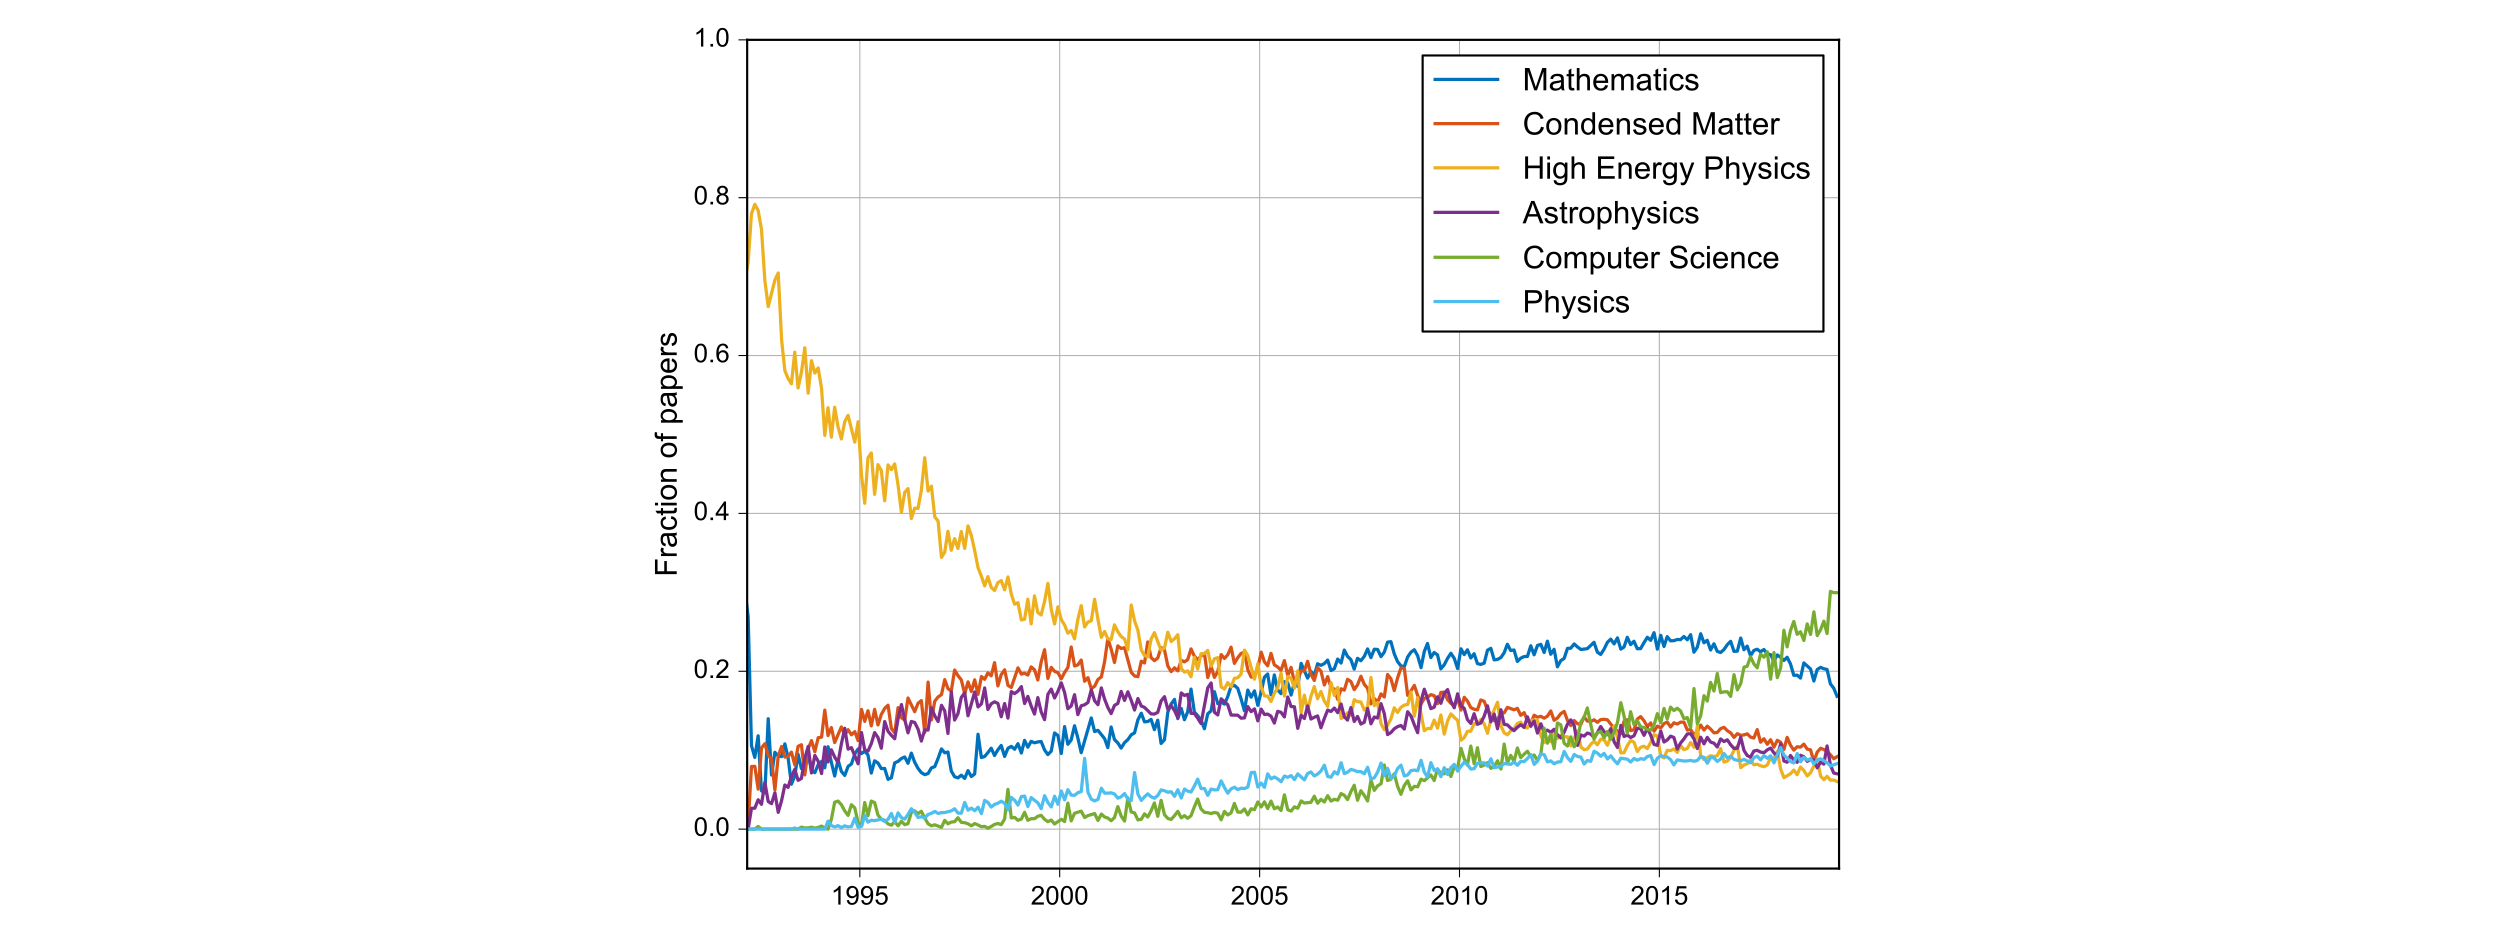 <svg xmlns="http://www.w3.org/2000/svg" xmlns:xlink="http://www.w3.org/1999/xlink" height="576" viewBox="0 0 1152 432" width="1536" stroke-linecap="butt" stroke-linejoin="round" xmlns:v="https://vecta.io/nano"><style><![CDATA[.B{stroke-linecap:butt}.C{stroke-linejoin:round}.D{stroke-linecap:square}.E{fill:none}.F{clip-path:url(#k)}.G{stroke-width:.5}.H{stroke:#000}.I{stroke:#b2b2b2}.J{stroke-width:1.5}.K{stroke-linejoin:miter}]]></style><g transform="translate(288)"><g fill="#fff"><path d="M0 432h576V0H0z"/><path d="M56.293 400.24H559.44V18.36H56.293z"/></g><path d="M108.209 400.24V18.36" class="D E F G I"/><defs><path d="M0 0v4" id="A" class="B C G H"/></defs><use x="108.209" xlink:href="#A" y="400.24" class="G H"/><defs><path d="M37.25 0h-8.781v56q-3.172-3.016-8.328-6.047-5.156-3.031-9.25-4.547v8.5q7.375 3.469 12.891 8.391 5.516 4.938 7.813 9.578h5.656z" id="B" class="B C"/><path d="M5.469 16.547l8.453.781q1.063-5.953 4.094-8.641Q21.047 6 25.781 6q4.047 0 7.094 1.859 3.063 1.859 5.016 4.953 1.953 3.109 3.266 8.375 1.328 5.281 1.328 10.75 0 .578-.047 1.75-2.641-4.187-7.203-6.812-4.562-2.609-9.891-2.609-8.891 0-15.047 6.438-6.141 6.453-6.141 17 0 10.891 6.422 17.531Q17 71.875 26.656 71.875q6.984 0 12.766-3.766 5.797-3.75 8.797-10.719 3-6.953 3-20.141 0-13.719-2.984-21.844-2.969-8.125-8.859-12.375-5.875-4.25-13.781-4.25-8.406 0-13.734 4.656-5.312 4.672-6.391 13.109zm35.984 31.594q0 7.578-4.031 12.016-4.016 4.438-9.687 4.438-5.859 0-10.203-4.781-4.344-4.781-4.344-12.406 0-6.828 4.125-11.109 4.125-4.266 10.172-4.266 6.109 0 10.031 4.266 3.938 4.281 3.938 11.844z" id="C" class="B C"/><path d="M4.156 18.75l9.219.781q1.031-6.734 4.766-10.141Q21.875 6 27.156 6q6.344 0 10.734 4.781 4.391 4.797 4.391 12.703 0 7.516-4.219 11.859Q33.844 39.703 27 39.703q-4.25 0-7.672-1.937-3.406-1.922-5.359-5l-8.25 1.078 6.922 36.766H48.25v-8.406H19.672l-3.844-19.234q6.438 4.5 13.516 4.5 9.375 0 15.813-6.5 6.453-6.5 6.453-16.703 0-9.719-5.656-16.797-6.891-8.687-18.797-8.687-9.766 0-15.953 5.469-6.172 5.469-7.047 14.5z" id="D" class="B C"/></defs><g transform="matrix(.12 0 0 -.12 94.863 416.829)"><use xlink:href="#B"/><use x="55.615" xlink:href="#C"/><use x="111.23" xlink:href="#C"/><use x="166.846" xlink:href="#D"/></g><g class="G"><path d="M200.302 400.24V18.36" class="D E F I"/><use x="200.302" xlink:href="#A" y="400.24" class="H"/></g><defs><path d="M50.344 8.453V0H3.031q-.094 3.172 1.016 6.109 1.813 4.828 5.781 9.516 3.984 4.688 11.516 10.844 11.672 9.563 15.766 15.156 4.109 5.594 4.109 10.578 0 5.219-3.75 8.797-3.734 3.594-9.734 3.594-6.344 0-10.156-3.812-3.812-3.797-3.859-10.531l-9.031.922q.922 10.109 6.969 15.406 6.063 5.297 16.281 5.297 10.297 0 16.297-5.719Q50.25 60.453 50.25 52q0-4.297-1.766-8.453-1.75-4.141-5.828-8.734-4.078-4.594-13.547-12.594-7.922-6.641-10.172-9.016-2.234-2.359-3.703-4.75z" id="E" class="B C"/><path d="M4.156 35.297q0 12.703 2.609 20.438 2.609 7.75 7.75 11.938 5.156 4.203 12.969 4.203 5.766 0 10.109-2.328 4.344-2.312 7.172-6.687 2.844-4.359 4.453-10.641 1.609-6.266 1.609-16.922 0-12.594-2.594-20.328Q45.656 7.234 40.5 3q-5.141-4.219-13.016-4.219-10.344 0-16.25 7.422-7.078 8.938-7.078 29.094zm9.031 0q0-17.625 4.125-23.469Q21.438 6 27.484 6q6.063 0 10.188 5.859 4.125 5.859 4.125 23.438 0 17.688-4.125 23.484-4.125 5.813-10.281 5.813-6.047 0-9.672-5.125-4.531-6.531-4.531-24.172z" id="F" class="B C"/></defs><g transform="matrix(.12 0 0 -.12 186.956 416.829)"><use xlink:href="#E"/><use x="55.615" xlink:href="#F"/><use x="111.23" xlink:href="#F"/><use x="166.846" xlink:href="#F"/></g><g class="G"><path d="M292.445 400.24V18.36" class="D E F I"/><use x="292.445" xlink:href="#A" y="400.24" class="H"/></g><g transform="matrix(.12 0 0 -.12 279.098 416.829)"><use xlink:href="#E"/><use x="55.615" xlink:href="#F"/><use x="111.23" xlink:href="#F"/><use x="166.846" xlink:href="#D"/></g><g class="G"><path d="M384.537 400.24V18.36" class="D E F I"/><use x="384.537" xlink:href="#A" y="400.24" class="H"/></g><g transform="matrix(.12 0 0 -.12 371.191 416.829)"><use xlink:href="#E"/><use x="55.615" xlink:href="#F"/><use x="111.23" xlink:href="#B"/><use x="166.846" xlink:href="#F"/></g><g class="G"><path d="M476.63 400.24V18.36" class="D E F I"/><use x="476.63" xlink:href="#A" y="400.24" class="H"/></g><g transform="matrix(.12 0 0 -.12 463.283 416.829)"><use xlink:href="#E"/><use x="55.615" xlink:href="#F"/><use x="111.23" xlink:href="#B"/><use x="166.846" xlink:href="#D"/></g><path d="M56.293 382.055H559.44" class="D E F G I"/><defs><path d="M0 0h-4" id="G" class="B C G H"/></defs><use x="56.293" xlink:href="#G" y="382.055" class="G H"/><defs><path d="M9.078 0v10.016h10.016V0z" id="H" class="B C"/></defs><g transform="matrix(.12 0 0 -.12 31.613 385.157)"><use xlink:href="#F"/><use x="55.615" xlink:href="#H"/><use x="83.398" xlink:href="#F"/></g><g class="G"><path d="M56.293 309.316H559.44" class="D E F I"/><use x="56.293" xlink:href="#G" y="309.316" class="H"/></g><g transform="matrix(.12 0 0 -.12 31.613 312.418)"><use xlink:href="#F"/><use x="55.615" xlink:href="#H"/><use x="83.398" xlink:href="#E"/></g><g class="G"><path d="M56.293 236.577H559.44" class="D E F I"/><use x="56.293" xlink:href="#G" y="236.577" class="H"/></g><defs><path d="M32.328 0v17.141H1.266v8.063l32.672 46.375h7.172V25.203h9.672v-8.062h-9.672V0zm0 25.203v32.266L9.906 25.203z" id="I" class="B C"/></defs><g transform="matrix(.12 0 0 -.12 31.613 239.679)"><use xlink:href="#F"/><use x="55.615" xlink:href="#H"/><use x="83.398" xlink:href="#I"/></g><g class="G"><path d="M56.293 163.838H559.44" class="D E F I"/><use x="56.293" xlink:href="#G" y="163.838" class="H"/></g><defs><path d="M49.75 54.047l-8.734-.672q-1.172 5.172-3.312 7.516-3.578 3.766-8.797 3.766-4.203 0-7.375-2.344-4.141-3.031-6.547-8.844-2.391-5.812-2.484-16.547 3.172 4.828 7.766 7.172 4.594 2.344 9.625 2.344 8.781 0 14.953-6.469 6.188-6.469 6.188-16.719 0-6.75-2.906-12.531-2.906-5.781-7.984-8.859-5.078-3.078-11.531-3.078-10.984 0-17.922 8.078Q3.766 14.938 3.766 33.5q0 20.75 7.656 30.172 6.688 8.203 18.016 8.203 8.453 0 13.844-4.734 5.406-4.734 6.469-13.094zM13.875 23.188q0-4.531 1.922-8.687 1.922-4.141 5.391-6.328Q24.656 6 28.469 6q5.563 0 9.563 4.484 4.016 4.5 4.016 12.219 0 7.422-3.969 11.688-3.953 4.281-9.953 4.281-5.953 0-10.109-4.281-4.141-4.266-4.141-11.203z" id="J" class="B C"/></defs><g transform="matrix(.12 0 0 -.12 31.613 166.94)"><use xlink:href="#F"/><use x="55.615" xlink:href="#H"/><use x="83.398" xlink:href="#J"/></g><g class="G"><path d="M56.293 91.099H559.44" class="D E F I"/><use x="56.293" xlink:href="#G" y="91.099" class="H"/></g><defs><path d="M17.672 38.813q-5.469 2.016-8.109 5.719-2.625 3.719-2.625 8.891 0 7.813 5.609 13.125 5.625 5.328 14.938 5.328 9.375 0 15.094-5.453 5.719-5.437 5.719-13.25 0-4.984-2.625-8.672-2.609-3.672-7.922-5.687 6.594-2.141 10.031-6.937 3.438-4.781 3.438-11.422 0-9.172-6.5-15.422-6.484-6.25-17.078-6.25-10.594 0-17.094 6.266-6.5 6.281-6.5 15.656 0 6.984 3.547 11.688 3.547 4.719 10.078 6.422zm-1.75 14.906q0-5.078 3.266-8.312 3.281-3.219 8.5-3.219 5.078 0 8.328 3.188 3.25 3.203 3.25 7.844 0 4.844-3.359 8.141-3.344 3.297-8.312 3.297-5.031 0-8.359-3.234-3.312-3.219-3.312-7.703zm-2.828-33.062q0-3.766 1.781-7.281 1.781-3.516 5.297-5.453Q23.688 6 27.734 6q6.297 0 10.391 4.047 4.109 4.063 4.109 10.313 0 6.344-4.219 10.5-4.219 4.156-10.578 4.156-6.203 0-10.281-4.109-4.062-4.094-4.062-10.25z" id="K" class="B C"/></defs><g transform="matrix(.12 0 0 -.12 31.613 94.201)"><use xlink:href="#F"/><use x="55.615" xlink:href="#H"/><use x="83.398" xlink:href="#K"/></g><g class="G"><path d="M56.293 18.36H559.44" class="D E F I"/><use x="56.293" xlink:href="#G" y="18.36" class="H"/></g><g transform="matrix(.12 0 0 -.12 31.613 21.462)"><use xlink:href="#B"/><use x="55.615" xlink:href="#H"/><use x="83.398" xlink:href="#F"/></g><defs><path d="M8.203 0v71.578H56.5v-8.437H17.672V40.969h33.594v-8.453H17.672V0z" id="L" class="B C"/><path d="M6.5 0v51.859h7.906V44q3.031 5.516 5.594 7.266 2.563 1.766 5.641 1.766 4.438 0 9.031-2.828l-3.031-8.156q-3.219 1.906-6.437 1.906-2.891 0-5.187-1.734-2.297-1.734-3.266-4.812-1.469-4.687-1.469-10.25V0z" id="M" class="B C"/><path d="M40.438 6.391Q35.547 2.25 31.031.531q-4.516-1.703-9.687-1.703-8.547 0-13.141 4.172-4.594 4.172-4.594 10.672 0 3.813 1.734 6.953 1.734 3.156 4.547 5.063 2.813 1.906 6.328 2.875 2.578.688 7.813 1.328 10.641 1.266 15.672 3.016.047 1.813.047 2.297 0 5.375-2.5 7.578-3.359 2.969-10 2.969-6.203 0-9.156-2.172-2.953-2.172-4.375-7.687l-8.594 1.172q1.172 5.516 3.859 8.906 2.688 3.391 7.766 5.219 5.078 1.844 11.766 1.844 6.641 0 10.781-1.562 4.156-1.562 6.109-3.937 1.953-2.359 2.734-5.984.438-2.234.438-8.094V21.734q0-12.266.563-15.516.563-3.234 2.234-6.219h-9.187q-1.359 2.734-1.75 6.391zm-.734 19.641q-4.797-1.953-14.359-3.328-5.422-.781-7.672-1.766-2.234-.969-3.469-2.844-1.219-1.875-1.219-4.172 0-3.516 2.656-5.859 2.672-2.344 7.797-2.344 5.078 0 9.031 2.219 3.953 2.219 5.813 6.078 1.422 2.984 1.422 8.781z" id="N" class="B C"/><path d="M40.438 19l8.641-1.125q-1.422-8.937-7.266-14-5.828-5.047-14.328-5.047-10.641 0-17.109 6.953-6.469 6.969-6.469 19.953 0 8.391 2.781 14.688 2.781 6.313 8.469 9.453 5.688 3.156 12.391 3.156 8.438 0 13.813-4.281 5.375-4.266 6.891-12.125l-8.547-1.328q-1.219 5.234-4.328 7.859-3.094 2.641-7.5 2.641-6.641 0-10.797-4.766-4.141-4.75-4.141-15.047 0-10.453 4-15.187 4.016-4.734 10.453-4.734 5.172 0 8.641 3.172Q39.5 12.406 40.438 19z" id="O" class="B C"/><path d="M25.781 7.859L27.047.094q-3.703-.781-6.641-.781-4.781 0-7.422 1.516-2.625 1.516-3.703 3.984-1.078 2.469-1.078 10.375v29.828H1.766v6.844h6.438v12.844l8.734 5.266V51.859h8.844v-6.844h-8.844V14.703q0-3.766.469-4.844.469-1.062 1.516-1.703 1.047-.641 3-.641 1.469 0 3.859.344z" id="P" class="B C"/><path d="M6.641 61.469v10.109h8.797V61.469zM6.641 0v51.859h8.797V0z" id="Q" class="B C"/><path d="M3.328 25.922q0 14.406 8 21.344 6.688 5.766 16.313 5.766 10.688 0 17.469-7.016 6.797-7 6.797-19.359 0-10-3-15.75-3-5.734-8.75-8.906-5.734-3.172-12.516-3.172-10.891 0-17.609 6.984-6.703 6.984-6.703 20.109zm9.031 0q0-9.953 4.344-14.906 4.344-4.953 10.938-4.953 6.547 0 10.891 4.969 4.344 4.984 4.344 15.188 0 9.625-4.375 14.578-4.375 4.953-10.859 4.953-6.594 0-10.937-4.937-4.344-4.922-4.344-14.891z" id="R" class="B C"/><path d="M6.594 0v51.859H14.5v-7.375q5.719 8.547 16.5 8.547 4.688 0 8.625-1.687 3.938-1.687 5.891-4.422 1.953-2.734 2.734-6.484.484-2.453.484-8.547V0h-8.797v31.547q0 5.375-1.031 8.031-1.016 2.656-3.625 4.234-2.609 1.594-6.125 1.594-5.625 0-9.703-3.562-4.078-3.562-4.078-13.516V0z" id="S" class="B C"/><path d="M8.688 0v45.016H.922v6.844h7.766v5.516q0 5.219.938 7.766 1.266 3.422 4.453 5.531 3.203 2.125 8.969 2.125 3.719 0 8.203-.875l-1.312-7.656q-2.734.484-5.187.484-4 0-5.656-1.719-1.656-1.703-1.656-6.391v-4.781h10.109v-6.844H17.438V0z" id="T" class="B C"/><path d="M6.594-19.875v71.734h8v-6.734q2.844 3.953 6.406 5.922 3.563 1.984 8.641 1.984 6.641 0 11.719-3.422 5.078-3.422 7.656-9.656 2.594-6.219 2.594-13.641 0-7.953-2.859-14.328-2.844-6.375-8.297-9.766Q35.016-1.172 29-1.172q-4.391 0-7.891 1.859-3.484 1.859-5.734 4.688v-25.25zm7.953 45.516q0-10.016 4.047-14.797 4.063-4.781 9.828-4.781 5.859 0 10.031 4.953 4.172 4.953 4.172 15.359 0 9.906-4.078 14.828-4.078 4.938-9.734 4.938-5.625 0-9.953-5.25-4.312-5.25-4.312-15.25z" id="U" class="B C"/><path d="M42.094 16.703l9.078-1.125q-2.141-7.953-7.953-12.359-5.812-4.391-14.844-4.391-11.375 0-18.047 7-6.672 7.016-6.672 19.656 0 13.094 6.734 20.313 6.75 7.234 17.484 7.234 10.406 0 17-7.078 6.594-7.078 6.594-19.922 0-.781-.047-2.344H12.75q.484-8.547 4.828-13.094 4.344-4.531 10.844-4.531 4.828 0 8.25 2.531 3.422 2.547 5.422 8.109zM13.234 30.906h28.953q-.578 6.547-3.312 9.813-4.203 5.078-10.891 5.078-6.062 0-10.187-4.047-4.125-4.047-4.562-10.844z" id="V" class="B C"/><path d="M3.078 15.484l8.688 1.359q.734-5.219 4.078-8 3.344-2.781 9.359-2.781 6.047 0 8.969 2.453 2.938 2.469 2.938 5.797 0 2.969-2.594 4.688-1.797 1.172-8.984 2.969-9.656 2.453-13.391 4.234-3.734 1.781-5.672 4.922-1.922 3.156-1.922 6.969 0 3.453 1.578 6.406 1.594 2.969 4.328 4.922 2.047 1.5 5.578 2.547 3.547 1.063 7.609 1.063 6.094 0 10.703-1.766 4.625-1.75 6.813-4.766 2.203-3 3.031-8.016l-8.594-1.172q-.578 4-3.391 6.234-2.812 2.25-7.937 2.25-6.047 0-8.641-2-2.594-2-2.594-4.687 0-1.703 1.078-3.078 1.078-1.406 3.375-2.344 1.313-.484 7.766-2.234 9.328-2.5 13-4.094 3.688-1.578 5.781-4.609 2.109-3.016 2.109-7.516 0-4.391-2.562-8.281-2.562-3.875-7.406-6-4.828-2.125-10.922-2.125-10.109 0-15.406 4.203-5.297 4.203-6.766 12.453z" id="W" class="B C"/></defs><g transform="matrix(0 -.14 -.14 0 23.83 265.712)"><use xlink:href="#L"/><use x="61.084" xlink:href="#M"/><use x="94.385" xlink:href="#N"/><use x="150" xlink:href="#O"/><use x="200" xlink:href="#P"/><use x="227.783" xlink:href="#Q"/><use x="250" xlink:href="#R"/><use x="305.615" xlink:href="#S"/><use x="361.23" xlink:href="#CK"/><use x="389.014" xlink:href="#R"/><use x="444.629" xlink:href="#T"/><use x="472.412" xlink:href="#CK"/><use x="500.195" xlink:href="#U"/><use x="555.811" xlink:href="#N"/><use x="611.426" xlink:href="#U"/><use x="667.041" xlink:href="#V"/><use x="722.656" xlink:href="#M"/><use x="755.957" xlink:href="#W"/></g><g class="D E"><g class="J"><path d="M12.258 18.36h1.539l1.538 121.232L16.899 18.36h1.488l1.488 121.232L21.412 18.36h6.177l1.538 51.956m3.079-51.956h10.69l1.538 72.739 1.563 265.874 1.538 13.158 1.539-33.537 1.539 5.605 1.538-68.613 1.563 35.731 1.513-37.717 1.513 12.538 1.537 59.466 1.537 5.389 1.538-9.941 1.538 25.339 1.563.971 1.538-34.172 1.539 25.936 1.539-10.473 1.538 1.702 1.563.285 1.488-5.865 1.488 6.318 1.537 12.265 1.537-3.721 1.538-10.069 1.538 6.582 1.563-.907 1.538-5.956 1.539 7.569 1.539 1.192 1.538-3.665 1.563-1.527 1.488 2.923 1.488-9.676 1.537 7.167 1.537 6.317 1.538-7.507 1.538 5.365 1.563 1.858 1.538-4.142 1.539-1.125 1.539-4.592 1.538-2.33 1.563 2.122 1.488-1.069 1.488 1.678 1.537 8.369 1.537-5.635 1.538.983 1.538 2.601 1.563-.06 1.538 5.007 1.539-.683 1.539-6.879 1.538-.701 1.563-1.351 1.513-.689 1.513 2.922 1.537-4.701 1.537 4.201 1.538 2.819 1.538 1.988 1.563.904 1.538-.466 1.539-2.644 1.539-.558 1.538-3.816 1.563-4.342 1.488 1.762 1.488-.35 1.537 8.762 1.537 2.632 1.538.505 1.538-1.228 1.563 1.487 1.538-3.588 1.539 2.735 1.539-1.213 1.538-18.279 1.563 10.742 1.488-.505 1.488-1.753 1.537-2.058 1.537 3.355 1.538-2.625 1.538-1.99 1.563 5.043 1.538-3.751 1.539-.868 1.539 1.314 1.538-2.555 1.563 4.293 1.488-5.815 1.488 3.134 1.537-2.677 1.537.665 1.538-.407 1.538-.195 1.563 3.858 1.538 2.175 1.539-1.577 1.539-8.394 1.538 1.123 1.563 8.331 1.513-12.382 1.513 8.127 1.537-1.957 1.537-6.565 1.538 5.629 1.538 6.769 4.641-16 1.539 6.275 1.538-.558 3.051 3.783 1.488 4.166 1.537-9.495 1.537 5.781 1.538 1.554 1.538 2.391 1.563-2.509 1.538-1.406 1.539-2.199 1.539-.901 1.538-5.994 1.563-3.055 1.488 3.954 1.488-.13 1.537-.994 1.537 4.732 1.538-4.362 1.538 10.719 1.563-1.715 1.538-12.699 1.539-3.797 1.539-2.054 1.538 8.821 1.563-4.704 1.488 5.214 1.488-3.617 1.537-10.497 1.537 10.548 1.538 1.674 1.538 2.012 1.563 4.043 1.538-6.893 1.539-1.346 1.539-8.827 1.538 5.526 1.563-.834 1.513 1.04 1.513-3.475 1.537-4.776 1.537-.407 1.538 1.359 1.538 4.86 1.563 5.507 1.538-9.558 1.539 3.276 1.539-2.907 1.538 6.656 1.563-6.288 1.488-6.691 1.488-1.451 1.537 9.587 1.537-9.16 1.538 6.851 1.538 1.775 1.563-5.49 1.538.436 1.539 5.692 1.539-5.708 1.538 1.74 1.563-10.609 2.976 6.78 1.537-3.105 1.537 1.894 1.538-5.41 1.538.717 1.563-.793 1.538-1.616 1.539 4.804 1.539-.832 1.538-4.442 1.563 1.841 1.488-5.987 1.487 2.913 1.537 1.464 1.538 4.401 1.538-4.971 1.538 1.097 1.563-1.966 1.538-3.459 1.538 4.013 1.539-3.861 1.539.102 1.563 3.28 1.513-2.037 1.512-4.621 1.537-.225 1.538 5.594 1.538 3.592 1.538 1.987 1.563.342 1.538-4.447 1.538-2.233 1.539-1.108 1.539 2.755 1.563 5.496 1.488-7.414 1.487-3.732 1.537 6.504 1.538-2.34 1.538 1.11 1.538 6.441 1.563-1.871 1.538-3.006 1.538-2.311 1.539 2.331 1.539 4.701 1.563-9.086 1.488 2.651 1.487-2.214 1.537 3.787 1.538-1.966 1.538 4.556 1.538.371 1.563-.581 1.538-5.968 1.538-.871 1.539 5.327 1.539-.21 1.563-.854 1.488-2.193 1.487-3.936 1.537 2.891 1.538-.258 1.538 5.281 1.538-1.501 1.563-.745 1.538-.051 1.538-4.928 1.539 4.153 1.539-4.268 1.563-.54 1.513 3.753 1.512-5.2 1.537 6.008 1.538-2.276 1.538 8.065 1.538-2.825 1.563-1.03 1.538-4.631 1.538-.104 1.539-1.955 1.539 1.401 1.563 1.162 2.975-.377 3.075-2.917 1.538 4.513 1.538 1.074 1.563-2.428 1.538-3.173 1.538-1.456 1.539 2.199 1.539-2.778 1.563 5.179 1.488-.969 1.487-4.472 1.537 3.371 1.538-1.561 1.538 3.436 1.538-.048 1.563-2.767 1.538-2.444 1.538 1.413 1.539-3.539 1.539 7.568 1.563-6.347 1.488 5.134 1.487-4.53 1.537 1.934 1.538-.078 1.538-.526 1.538.042 1.563-1.436 1.538 1.508 1.538-2.342 1.539 8.059 1.539-2.292 1.563-6.195 1.513 4.152 1.512-1.139 1.537 4.465 1.538-2.856 1.538 3.474 1.538.554 1.563-1.397 1.538-2.238 1.538-1.531 1.539 4.651 1.539-.136 1.563-6.026 1.488 5.389 1.487-1.663 1.537 4.429 1.538-2.436 1.538-.563 1.538 1.157 1.563-1.019 1.538 1.961 1.538.395 1.539 2.944 1.539-2.799 1.563 1.1 1.488 1.44 1.487-1.485 1.537 3.062 1.538 5.279 1.538-.091 1.538 1.347 1.563-6.975 3.076 2.776 1.539 5.564 1.539-5.304 1.563-.982 1.488.627 1.487.333 1.537 6.631 1.538 2.005 1.538 3.726" stroke="#0072bd" class="F"/><path d="M12.258 382.055h16.869m3.079 0h23.023l1.513-2.331 1.537-26.508 1.537-.091 1.538 10.5 1.538-18.978 1.563-1.942 1.538 5.44 1.539 1.648 1.539 14.239 1.538-15.678 1.563-4.378 1.488 4.893 1.488-.326 1.537-1.97 1.537 5.867 1.538-8.531 1.538-.739 1.563 13.878 1.538-11.969 1.539-3.824 1.539 5.144 1.538-6.447 1.563-.273 1.488-12.439 1.488 11.702 1.537-3.683 1.537 6.907 3.076-7.193 1.563 3.668 1.538-2.421 1.539 2.367 1.539-1.429 1.538 4.122 1.563-14.359 1.488 5.485 1.488-4.893 1.537 6.953 1.537-7.563 1.538 7.16 1.538-4.845 1.563-2.783 1.538-1.482 1.539 10.74 1.539 2.05 1.538-11.661 1.563 4.647 1.513 1.063 1.513-10.144 3.074 6.295 1.538-3.846 1.538-1.257 1.563 14.698 1.538-23.228 1.539 17.435 1.539-8.651 1.538-1.947 1.563-1.075 1.488-6.897 1.488 4.148 1.537 1.059 1.537-9.64 1.538 2.579 1.538 1.938 1.563 6.4 1.538-5.469 1.539 4.427 1.539-5.363 1.538 6.705 1.563-8.214 1.488 1.272 1.488-2.953 1.537 1.346 1.537-6.056 1.538 10.706 1.538-5.2 1.563-2.209 1.538 7.15 1.539.987 3.078-9.044 1.563 2.894 1.488-.449 1.488.872 1.537-3.757 1.537 1.312 1.538 4.722 1.538-8.307 1.563-5.652 1.538 13.247 1.539-5.09 1.539 1.825 1.538.583 1.563 2.841 1.513-2.942 1.513-2.218 1.537-9.485 1.537 8.723 1.538-.475 1.538-2.247 1.563 9.777 1.538-1.654 1.539 5.075 1.539-1.133 1.538-3.124 1.563-1.174 1.488-6.982 1.488-10.595 1.537 4.742 1.537 6.191 1.538-7.643 1.538 1.178 1.563-.35 3.078 11.344 1.539 1.716 1.538.27 1.563-7.105 1.488.81 1.488-9.68 1.537 7.233 1.537 1.379 1.538-1.21 1.538-4.834 1.563 1.097 1.538 7.413 1.539 2.601 1.539-1.76 1.538 1.41 1.563-4.856 1.488.711 1.488-1.028 1.537-4.943 1.537 3.339 1.538 1.677 1.538-1.742 1.563-1.202 1.538 11.112 1.539-5.08 1.539 4.999 1.538-2.683 1.563-7.803 1.513 1.784 1.513-1.665 1.537-3.539 1.537 7.467 1.538-2.594 1.538-1.961 1.563-.609 1.538 8.131 1.539 3.357 1.539-.155 1.538-4.24 1.563-7.082 1.488 4.466 1.488 1.797 1.537-5.725 1.537 5.3 1.538 1 1.538 1.496 1.563-4.465 1.538 6.814 1.539-3.68 1.539 6.791 1.538-1.336 1.563-3.849 1.488-.028 1.488-4.385 1.537 5.982 1.537 2.866 1.538-5.931 1.538 1.608 1.563 6.383 1.538-3.858 1.539 5.148 1.539.56 1.538 4.779 1.563-4.873 1.488.632 1.487-4.998 1.537.992 1.538 3.765 1.538-2.197 1.538-3.949 1.563 3.695 1.538 1.864 1.538 7.152 1.539-2.443 1.539 1.639 1.563-3.794 1.513 1.442 1.512-10.367 1.537 1.941 1.538 5.46 1.538-5.855 1.538-4.556 1.563.191 1.538 12.422 1.538-2.105 1.539-2.482 1.539 4.634 1.563 3.923 1.488-2.589 1.487-.527 1.537-1.184 1.538.474 1.538 3.655 1.538-5.16 1.563-.097 1.538 3.475 1.538 1.677 1.539 1.036 1.539-3.227 1.563 5.27 1.488-5.896 1.487 1.746 1.537 3.008 1.538.763 1.538.281 1.538-4.541 1.563.607 1.538 4.027 1.538 2.047 1.539 2.869 1.539-.841 1.563-2.56 1.488-.265 1.487-2.469 3.075 1.087 1.538-.655 1.538 3.212 1.563-1.229 1.538 3.669 1.538 1.176 1.539-3.669 1.539.922 1.563-.385 1.513.842 1.512-.938 1.537-2.386 1.538 4.303 1.538-1.074 1.538-1.992 1.563-1.043 1.538 4.172 1.538 2.377 1.539-2.323 1.539 1.47 1.563.203 1.488-3.361 1.487 1.902 1.537.211 1.538-.767 1.538 1.139 1.538-1.242 1.563-.153 1.538.252 3.078 3.979 3.103 2.417 1.488-5.751 1.487-.685 1.537 5 1.538-.333 1.538-4.96 1.538-1.138 1.563 1.938 1.538 2.65 1.538-1.68 1.539 3.78 1.539-2.296 1.563.81 1.488-1.986 1.487-.716 1.537 2.266 1.538-1.919 1.538.572 1.538-.862 1.563.004 1.538 3.636 1.538-.238 1.539 2.369 1.539-1.532 1.563-2.911 1.513 2.33 1.512-1.811 1.537 1.349 1.538 1.714 1.538-.188 1.538-1.747 1.563-.61 1.538 1.583 1.538.985 1.539 2.083 1.539-1.715 1.563.781 1.488-.213 1.487-.503 1.537 1.524 1.538.421 1.538-3.901 1.538 5.806 1.563-1.577 1.538 2.534 1.538-2.081 1.539 3.427 1.539-3.158 1.563.911 1.488 3.281 1.487-5.546 1.537 3.632 1.538 2.24 1.538-1.559 1.538.189 1.563-1.404 1.538 2.309 1.538.348 1.539 5.408 1.539-4.39 1.563-1.772 1.488.6 1.487.877 1.537 1.561 1.538 1.785 1.538-.929" stroke="#d95319" class="F"/><path d="M12.258 382.055h16.869m3.079 0h12.228l1.563-338.613 1.538-13.158 1.539 37.67 1.539-4.756 1.538 73.202 1.563-45.302 1.513 37.717 1.513-7.875 1.537-22.472 1.537-4.339 1.538 2.867 1.538 8.65 1.563 23.61 1.538 12.03 3.079-12.209 1.538-3.294 1.563 30.905 1.488 14.058 1.488 3.64 1.537 2.462 1.537-14.569 1.538 16.504 1.538-7.168 1.563-11.365 1.538 20.917 1.539-14.96 1.539 5.685 1.538-2.36 1.563 9.487 1.488 21.623 1.488-12.779 1.537 13.576 1.537-13.802 1.538 9.017 1.538 5.6 1.563-7.95 1.538-2.899 3.079 12.313 1.538-9.395 1.563 24.584 1.488 13.003 1.488-20.919 1.537-2.275 1.537 19.067 1.538-13.703 1.538 2.756 1.563 13.919 1.538-16.539 1.539 2.195 1.539-2.644 1.538 9.655 1.563 12.658 1.513-9.195 1.513-1.738 1.537 13.734 1.537-4.719 1.538.088 1.538-8.328 1.563-14.994 1.538 15.374 1.539-2.284 1.539 14.107 1.538 2.005 1.563 16.725 1.488-2.39 1.488-9.638 1.537 8.73 1.537-5.343 1.538 4.513 1.538-7.8 1.563 7.775 1.538-10.364 1.539 4.435 1.539 6.957 1.538 7.835 1.563 3.978 1.488 4.423 1.488-4.259 1.537 4.921 1.537 1.464 1.538-3.618 1.538-.924 1.563 4.252 1.538-5.943 1.539 7.863 1.539 4.707 1.538-.707 1.563 7.939 1.488-.336 1.488-9.2 1.537 11.378 1.537-12.913 1.538 7.678 1.538 1.096 1.563-6.215 1.538-8.311 1.539 11.918 1.539 6.742 1.538-7.891 1.563 5.927 1.513 2.476 1.513 3.746 1.537-1.217 1.537 3.835 1.538-8.993 1.538-6.308 1.563 9.833 1.538-2.294 1.539-.557 1.539-9.909 1.538 9.286 1.563 8.263 1.488-2.719 1.488 3.353 1.537.363 1.537-6.75 1.538 3.127 1.538 2.258 1.563 1.103 1.538 4.916 1.539-20.563 1.539 7.249 1.538 4.394 1.563 9.079 1.488 2.548 1.488.618 1.537-8.127 1.537-3.017 3.076 8.12 1.563-1.037 1.538-7.3 1.539 4.31 1.539-1.302 1.538-1.824 1.563 15.559 1.488 1.65 1.488-.584 1.537 2.735 1.537-8.961 1.538 5.385 1.538-7.025 1.563-.077 1.538-1.476 1.539 7.28 1.539-3.437 1.538-.515 1.563 13.472 1.513 1.027 1.513-2.996 1.537 1.99 1.537-3.971 1.538-.236 1.538-1.739 1.563-11.016 1.538 2.531 3.079 10.87 1.538-7.146 1.563 10.928 1.488 3.88 1.488.201 1.537 2.429 1.537-3.848 1.538-2.315 1.538-6.91 1.563 10.568 1.538-8.999 1.539.733 1.539 4.629 1.538-7.939 1.563 19.323 1.488-8.151 1.488 7.191 1.537-6.736 1.537-4.426 1.538 5.609 1.538-3.341 1.563 4.387 1.538 2.495 1.539-10.978 1.539 5.898 1.538-3.654 1.563 14.27 1.488-.839 1.487-1.792 1.537 1.141 1.538-7.14 1.538.879 1.538.146 1.563 3.689 1.538-1.283 1.538-13.65 1.539 12.925 1.539-1.379 1.563 9.715 1.513 2.78 1.512-2.082 1.537-2.918 1.538-5.092 1.538 2.129 1.538-2.36 1.563-1.044 1.538-.243 1.538-5.782 1.539 11.168 1.539-8.522 1.563 7.477 1.488 7.733 1.487-1.059 1.537.087 1.538-3.929 1.538 3.721 1.538-6.058 1.563 8.805 1.538-6.096 1.538-3.241 1.539 1.629 1.539 1.343 1.563 9.18 1.488-1.21 1.487-2.888 1.537-.082 1.538-3.488 1.538.364 1.538-2.249 1.563 1.94 1.538 4.392 1.538-6.19 1.539-4.659 1.539-3.419 1.563 10.805 1.488 3.269 1.487.908 1.537-1.823 1.538-1.086 1.538-2.305 1.538-.631 1.563 2.483 1.538.203 1.538-3.445 1.539-.227 1.539.039 1.563 7.197 1.513 3.171 1.512-1.106 1.537.723 1.538-5.644 1.538 4.061 1.538-1.294 1.563.575 1.538.012 1.538 4.153 3.079-6.806 1.563 7.324 1.488 1.306 1.487-.324 1.537-2.112 1.538-1.465 1.538 1.616 1.538-2.586 1.563.285 1.538 2.527 1.538-3.775 1.539-5.154 1.539 5.443 1.563 7.026 1.488-.126 1.487-3.218 1.537-2.371 1.538.75 1.538 4.298 1.538-1.967 1.563-.449 1.538 1.076 1.538-2.874 1.539-3.531 1.539.641 1.563 9.275 1.488.795 1.487-3.491 1.537.115 1.538-.783 1.538 1.594 1.538-3.134 1.563 1.889 1.538-.564 1.538-2.708 1.539 2.159 1.539-9.649 1.563 13.508 1.513 1.803 3.049-1.74 1.538.314 1.538-.289 1.538-3.331 1.563 6.242 1.538-.48 1.538-1.728 1.539-3.25 1.539-1.95 1.563 9.983 1.488-1.287 1.487-.497 1.537-2.006 1.538 2.43 1.538-.251 1.538.707 1.563.428 1.538-.759 1.538-3.392 1.539.364 1.539-3.177 1.563 8.124 1.488 3.906 3.024-1.805 1.538-1.722 1.538 2.164 1.538-3.564 1.563 1.625 1.538 2.52 1.538-1.511 3.079-6.277 1.563 7.825 1.488 1.672 1.487-1.574 1.537 1.791 1.538-.058 1.538.642" stroke="#edb120" class="F"/><path d="M12.258 382.055h16.869m3.079 0h24.536l1.537-9.613 1.537-.03 1.538-3.872 1.538 2.085 1.563-10.034 1.538 8.747 1.539.985 1.539-5.004 1.538 9.013 1.563-5.488 1.488-7.107 1.488 1.09 1.537-5.018 1.537-3.291 1.538 5.067 1.538-.862 1.563-9.287 1.538-5.462 1.539 12.196 1.539-8.094 1.538 2.701 1.563 5.665 1.488-12.236 1.488 6.896 1.537-5.581 1.537 3.349 1.538 2.5 1.538-8.551 1.563-7.226 1.538 9.594 1.539-.659 3.078 7.424 1.563-14.392 1.488 8.005 1.488.541 1.537-3.447 1.537-5.091 1.538 2.243 1.538 4.962 1.563-12.287 1.538 4.474 1.539 1.884 1.539 1.563 1.538-9.166 1.563-6.582 1.513 6.876 1.513 6.155 1.537-5.24 1.537.452 1.538 3.046 1.538 5.538 1.563-5.173 1.538.102 1.539-10.238 1.539 3.668 1.538 2.626 1.563-7.472 1.488 2.589 1.488 10.36 1.537-19.184 1.537 13.035 1.538-2.918 1.538-7.492 1.563-2.127 1.538 10.554 3.079-10.962 1.538 6.885 1.563-1.394 1.488-7.342 1.488 9.919 1.537-2.626 1.537-.887 1.538.69 1.538 6.167 1.563-6.092 1.538 6.73 1.539-12.21 1.539.905 1.538-1.151 1.563-2.057 1.488 7.791 1.488-3.286 1.537 4.406 1.537 3.727 1.538-7.568 1.538 6.547 1.563 3.612 1.538-11.698 1.539-2.387 1.539 4.089 1.538-3.044 1.563-3.922 1.513 4.413 1.513 7.51 1.537-1.261 1.537-5.206 1.538 9.174 1.538-4.07 1.563-.468 1.538-1.042 1.539-5.831 1.539 5.049 1.538 1.79 1.563-7.74 1.488 5.171 1.488 3.791 1.537 2.885 1.537-3.794 1.538-.865 1.538-5.566 1.563 4.149 1.538-3.975 1.539 3.936 1.539 4.466 1.538-5.291 1.563 3.449 1.488.615 3.025 3.007 1.537.075 1.538-.769 1.538-5.272 1.563-1.973 1.538 5.812 1.539-1.665 1.539 2.253 1.538 3.239 1.563-11.35 1.488 1.148 1.488-.508 1.537 8.753 1.537.07 1.538 2.151 1.538 2.465 3.102-16.411 1.539-2.265 1.539 13.504 1.538 1.233 1.563-7.452 3.026 2.693 1.537 4.806 3.075.054 1.538 1.385 1.563-.135 1.538-5.204 1.539 2.335 1.539-1.282 1.538 5.524 1.563-5.415 1.488 2.468 1.488-.172 1.537.936 1.537 3.201 1.538-5.417 1.538.446 1.563 2.136 1.538-9.168 1.539 4.388 1.539.088 1.538 9.954 1.563-6.059 1.488 1.524 1.488-5.802 1.537 6.037 1.537-.819 1.538-.603 1.538 5.456 1.563-4.311 1.538-3.849 1.539.642 1.539-1.576 1.538 2.12 1.563-3.983 1.488 5.887 1.487 1.52 1.537-5.744 1.538 6.375 1.538-2.301 1.538 3.509 1.563-.849 1.538-6.301 1.538 7.034 1.539-3.135 1.539.455 1.563-6.61 1.513 4.573 1.512 9.682 1.537-.937 1.538-1.746 1.538-1 1.538-.498 1.563 1.616 1.538-7.95 1.538 1.943 1.539 4.055 1.539 3.644 1.563-14.614 1.488-5.412 1.487 4.216 1.537 4.723 1.538-.642 1.538-4.799 1.538 2.989 1.563-4.543 1.538-1.77 1.538 5.359 1.539 3.026 1.539-6.448 1.563 5.574 1.488 1.13 1.487 5.208 1.537 1.725 1.538-4.462 1.538 4.84 1.538-.565 1.563-3.134 1.538-4.771 1.538 7.326 1.539-3.546 1.539 6.782 1.563-8.762 1.488 6.745 1.487.212 1.537 1.513 1.538 1.14 1.538-1.545 1.538-1.164 1.563 1.211 1.538-4.819 1.538 4.339 1.539-2.416 1.539 5.526 1.563-4.254 1.513 3.843 1.512-.943 1.537 1.031 1.538-1.389 1.538 2.475 1.538 1.476 1.563-2.669 1.538-3.709 1.538-1.928 1.539 2.488 1.539 9.256 1.563-4.798 1.488.533 1.487-1.421 1.537.5 1.538 1.469 1.538-2.087 1.538-2.881 1.563 2.352 1.538 1.376 1.538-2.751 1.539 6.032 1.539 2.615 1.563-10.148 1.488 5.124 1.487-.658 1.537 1.113 1.538-.771 1.538-3.479 1.538.165 1.563 3.08 1.538-3.231 1.538 3.126 1.539 4.301 1.539.426 1.563-6.578 1.488 5.036 1.487-.936 1.537-1.751 1.538.599 1.538 5.329 1.538-2.765 1.563-1.931 1.538-2.272 1.538-.092 1.539 2.358 1.539 4.448 1.563-5.182 1.513 3.063 1.512-2.988 1.537 2.153 1.538.506 1.538 1.76 1.538-3.695 1.563 1.181 1.538-.786 1.538 2.285 1.539 1.659 1.539-.052 1.563-5.128 1.488 6.122 1.487 2.335 1.537.757 1.538-2.836 1.538-.3 1.538.788 1.563.323 1.538-1.33 1.538-.812 1.539 2.217 1.539 1.486 1.563-5.647 1.488 7.883 1.487.57 1.537-3.094 1.538 2.061 1.538 1.066 1.538-3.243 1.563.692 1.538 2.104 1.538-.893 1.539.198 1.539 3.692 1.563-2.654 1.488.958 1.487-8.383 1.537 8.767 1.538 3.706 1.538.343" stroke="#7e2f8e" class="F"/><path d="M12.258 382.055h1.539l1.538-121.232 1.563 121.232h1.488l1.488-121.232 1.537 121.232h7.715m3.079 0h10.69l1.538-72.739 1.563 72.739h1.538l1.539-4.133 1.539-.849 1.538 4.982h7.664l1.538-1.229 1.538 1.229h16.87l1.538-.915 1.563.371 1.538-.008 1.539-.326 1.539.458 1.538-.382 1.563-.595 1.488.962 1.488.435 1.537-4.515 1.537-7.887 1.538-.517 1.538 1.661 1.563 2.881 1.538 2.068 1.539-4.947 1.539 1.476 1.538 6.772 1.563 1.398 1.488-10.651 1.488 6.065 1.537-6.724 1.537.694 1.538 5.728 1.538 1.939 1.563.525 1.538 1.633 1.539.601 1.539-1.589 1.538 1.842 1.563-2.04 1.513 1.525 1.513-.444 1.537-5.252 1.537-.65 1.538 1.298 1.538-1.086 1.563 3.091 1.538 2.649 1.539.92 1.539-.449 3.102 1.164 1.488-3.206 1.488 1.576 1.537-.8 1.537-.172 1.538-1.829 1.538 2.125 1.563.156 1.538.52 1.539.911 1.539-1.02 1.538.633 1.563.838 1.488-.187 1.488.861 1.537-.798 1.537-.959 1.538-.421 1.538.537 1.563-2.586 1.538-13.658 1.539 13.142 1.539-.252 1.538 1.351 1.563-.57 1.488-3.114 1.488 3.674 1.537-.73 1.537-.01 1.538-1.118 1.538-.418 1.563 1.827 1.538 1.085 1.539-.76 1.539 1.82 3.102-2.149 1.513 1.048 1.513-8.498 1.537 8.175 1.537-3.5 3.076-.986 1.563 2.919 1.538-.867 3.079-.942 1.538 3.173 1.563-2.93 1.488 1.332 1.488.49 1.537 1.23 1.537-1.455 1.538-5.056 1.538 4.356 1.563 2.328 1.538-10.713 1.539 6.512 1.539.435 1.538 3.222 1.563-.269 1.488-2.531 1.488 1.48 1.537-2.828 1.537-3.661 1.538 6.164 1.538-7.373 1.563 6.623 1.538 1.717 1.539.479 1.539-1.77 1.538-1.98 1.563 3.014 1.488-1.019 1.488 1.209 1.537-1.174 1.537-4.102 1.538-3.575 1.538 4.541 1.563 1.582 1.538.142 1.539.403 1.539-.491 1.538.329 1.563 3.033 1.513-3.853 1.513 1.629 1.537-.944 1.537-4.356 1.538 3.969 1.538.066 1.563-1.502 1.538 2.745 1.539-2.825 1.539.401 1.538-3.559 1.563 2.308 1.488-2.356 1.488 3.118 1.537-3.449 1.537 3.504 1.538-.76 1.538 1.583 1.563-7.209 1.538 6.844 1.539.64 1.539-1.957 1.538.644 1.563-3.367 1.488.977 3.025-.335 1.537-2.808 1.538 3.23 1.538-1.791 1.563 1.212 1.538-2.905 1.539 2.49 1.539-.816 1.538.406 1.563-3.046 1.488.766 1.487 2.008 1.537-3.642 1.538-2.973 1.538 6.913 1.538-4.395 1.563 2.143 1.538 2.586 1.538-9.619 1.539 4.711 1.539-2.091 1.563-.906 1.513-8.67 1.512 7.133 1.537-.615 1.538-2.484 1.538 5.766 1.538 3.717 1.563-4.118 1.538-2.143 1.538 4.209 1.539-1.635 1.539.22 1.563-3.528 1.488.688 3.024-2.621 1.538 2.564 1.538-5.353 1.538 2.082 1.563.17 1.538-1.846 1.538 3.096 1.539-4.58 1.539.802 1.563-9.179 1.488 4.774 1.487 2.903 1.537-8.747 1.538 8.133 1.538-7.378 1.538 8.673 1.563-.667 1.538-1.146 1.538 2.635 1.539-.827 1.539-2.629 1.563 3.792 1.488-11.505 1.487 8.729 1.537-3.528 1.538 2.758 1.538-6.166 1.538 4.448 1.563-1.608 1.538-1.325 1.538 2.543 1.539-.812 1.539 2.527 1.563-3.074 1.513-11.763 1.512 6.873 1.537-4.106 1.538 6.589 1.538-11.816 1.538.862 1.563 8.512 1.538 1.257 1.538-4.225 1.539 4.577 1.539-3.335 1.563-8.134 1.488-2.207 1.487-4.223 1.537 7.512 1.538 6.813 1.538-2.857 1.538-.696 1.563 2.997 1.538-2.906 1.538 3.569 1.539-3.224 1.539-4.519 1.563-9.114 1.488 6.171 1.487 7.911 1.537-9.911 1.538 5.869 1.538-1.77 1.538 2.841 1.563.333 1.538.955 1.538.246 1.539-2.398 1.539-5.204 1.563 4.152 1.488-6.546 1.487 4.883 1.537-5.491 1.538 1.574 1.538-1.051 1.538 1.247 1.563 3.595 1.538-.535 1.538 4.628 1.539-17.984 1.539 16.204 1.563-3.716 1.513-9.239 1.512 2.477 1.537-8.581 1.538 3.966 1.538-8.078 1.538 8.816 1.563-.352 1.538-.06 1.538 2.14 1.539-10.002 1.539 7.02 1.563-2.921 1.488-7.53 1.487-.486 1.537-4.335 1.538 3.284 1.538 1.808 1.538-6.294 1.563 1.409 1.538-2.468 1.538 12.583 1.539-12.252 1.539 11.56 1.563-4.588 1.488-17.254 1.487 7.634 1.537-7.537 1.538-4.137 1.538 5.91 1.538-1.179 1.563 4.009 1.538-7.611 1.538 4.836 1.539-10.411 1.539 10.92 1.563-2.713 1.488-3.888 1.487 5.66 1.537-19.399 1.538.601 1.538-.028" stroke="#77ac30" class="F"/><path d="M12.258 382.055h16.869m3.079 0h44.482l1.537-.52 1.538.52h12.308l1.488-3.685 1.537 2.043 1.537.636 1.538-.609 1.538.933 1.563-.841 1.538.527 1.539-.254 1.539-3.766 1.538 4.196 1.563-.469 1.488-4.991 1.488 3.058 1.537-.874 1.537.195 3.076-.657 1.563 1.101 1.538-1.078 1.539-2.666 1.539 4.054 1.538-4.332 1.563 2.237 1.513.603 1.513-2.128 1.537-2.636 1.537 1.643 1.538 2.375 1.538-.351 1.563.632 1.538-1.649 1.539-.543 1.539-.843 1.538.916 1.563-.371 1.488-.036 3.025-.784 1.537-.954 1.538 1.982 1.538.036 1.563-4.933 1.538 3.549 1.539-.931 1.539 1.183 1.538-1.598 1.563 2.922 1.488-6.078 1.488.936 1.537 2.141 1.537-1.246 1.538-.525 1.538-.923 1.563.956 1.538 3.076 1.539-5.76 1.539 1.288 1.538 2.218 1.563-3.94 1.488-.203 1.488 4.815 1.537-4.118 3.075 2.443 1.538 2.666 1.563-5.978 1.538 3.154 1.539 2.018 1.539-4.917 1.538 3.683 1.563-6.089 1.513 4.073 1.513-4.694 1.537 2.491 1.537.11 1.538-1.223 1.538-.523 1.563-15.299 1.538 15.639 1.539 3.21 1.539.764 1.538-.695 1.563-5.147 1.488 2.242 1.488.027 1.537-.155 1.537.535 1.538 1.948 1.538-.665 1.563-1.474 1.538 2.654 1.539.565 1.539-12.882 1.538 9.882 1.563 2.964 1.488-1.695 1.488-1.364 1.537 1.347 1.537.694 1.538-1.269 1.538-2.588 1.563.407 1.538.682 1.539-.239 1.539 2.11 1.538-3.029 1.563 3.807 1.488-4.112 1.488.953 1.537.393 1.537-2.757 1.538-3.157 1.538 4.319 1.563-.034 1.538 3.204 1.539-2.945 1.539.412 1.538-.089 1.563-4.081 1.513 3.073 1.513 2.601 1.537-1.995 1.537-.733 1.538 1.084 1.538-.649 1.563.159 1.538-.652 1.539-6.666 1.539-.194 1.538 6.81 1.563-1.807 1.488 1.959 1.488-6.232 1.537 2.309 1.537-.848 1.538.86 1.538 1.338 1.563-2.625 1.538.57 1.539-.79 1.539 1.85 1.538-2.645 3.051 2.76 1.488-2.935 1.537-.709 1.537 1.852 1.538-.869 1.538-1.429 1.563-2.685 1.538 5.233 1.539.338 1.539-2.539 1.538 1.094 1.563-5.228 1.488 5.002 1.487-.643 1.537-1.271 1.538.383 1.538.641 1.538-.027 1.563 1 1.538-2.998 1.538 5.479 1.539-.65 1.539-2.614 1.563-4.183 1.513 5.87 1.512-3.426 1.537 4.652 1.538-1.241 1.538-3.326 1.538-1.541 1.563 4.976 1.538-.467 1.538-2.008 1.539-.249 1.539.331 1.563-4.834 1.488 5.43 1.487 2.367 1.537-6.721 1.538 3.617 1.538-.61 1.538 3.462 1.563-4.124 1.538 3.124 1.538-3.2 1.539-1.465 1.539 3.115 1.563-2.247 1.488-1.84 1.487 1.108 1.537 2.024 1.538-.186 1.538-2.481 1.538-.169 1.563-.033 1.538 1.48 1.538-3.334 1.539 4.126 3.103-.661 1.488-1.275 3.024.384 1.538-1.103 1.538 1.506 1.538-1.802 1.563.102 1.538-1.44 1.538-1.782 1.539 4.501 1.539-1.465 1.563-3.34 1.513.327 1.512 3.325 1.537-.43 1.538 1.317 1.538-.803 1.538-.128 1.563-4.751 1.538 2.878 1.538 1.694 1.539-3.177 1.539.941 1.563.259 1.488 3.201 1.487-1.626 1.537.384 1.538-4.62 1.538.799 1.538 1.468 1.563-1.294 1.538 2.533 1.538-1.428 1.539 2.018 1.539 1.667 1.563-2.599 2.975.471 1.537 1.306 1.538-1.621 1.538.786 1.538-.731 1.563.34 1.538-1.292 1.538-.451 1.539 4.122 1.539-2.935 1.563-1.135 1.488.42 1.487.177 1.537 1.21 1.538 2.426 1.538-2.272 3.102.501 1.538-.061 1.538-.228 1.539.393 1.539-.371 1.563-1.818 1.513.425 1.512 2.665 1.537-2.742 1.538.304 1.538 1.622 1.538-1.139 1.563-2.477 1.538 2.023 1.538-.784 1.539 1.44 1.539.422 1.563.179 1.488-.626 3.024 1.625 1.538-2.439 1.538-.688 1.538 1.745 1.563-1.971 1.538 1.232 1.538-1.13 1.539 3.223 1.539-3.736 1.563-3.274 1.488 3.432 1.487 1.381 1.537 1.637 1.538.639 1.538-4.348 1.538 3.781 1.563-2.014 1.538 1.277 1.538-.675 1.539 2.424 1.539-1.824 1.563-.545 2.975 1.781 1.537 1.532 3.076-1.078" stroke="#4dbeee" class="F"/></g><g class="H K"><path d="M56.293 400.24V18.36M559.44 400.24V18.36"/><path d="M56.293 400.24H559.44M56.293 18.36H559.44"/></g></g><path d="M367.549 152.777H552.24V25.56H367.549z" fill="#fff" class="H K"/><path d="M373.309 36.587h28.8" stroke="#0072bd" class="D E J"/><defs><path d="M7.422 0v71.578h14.266l16.938-50.672q2.344-7.094 3.422-10.609 1.219 3.906 3.797 11.484l17.141 49.797h12.75V0h-9.125v59.906L45.797 0H37.25L16.547 60.938V0z" id="X" class="B C"/><path d="M6.594 0v71.578h8.781V45.906q6.156 7.125 15.531 7.125 5.766 0 10.016-2.281 4.25-2.266 6.078-6.266 1.828-4 1.828-11.625V0h-8.781v32.859q0 6.594-2.859 9.594-2.859 3-8.078 3-3.906 0-7.359-2.031-3.437-2.016-4.906-5.484-1.469-3.469-1.469-9.562V0z" id="Y" class="B C"/><path d="M6.594 0v51.859h7.859v-7.281q2.438 3.813 6.484 6.125 4.063 2.328 9.234 2.328 5.766 0 9.453-2.391 3.688-2.391 5.203-6.687 6.156 9.078 16.016 9.078 7.719 0 11.859-4.281 4.156-4.266 4.156-13.156V0h-8.75v32.672q0 5.266-.859 7.578-.844 2.328-3.094 3.734-2.234 1.422-5.266 1.422-5.469 0-9.094-3.641-3.609-3.625-3.609-11.641V0h-8.781v33.688q0 5.859-2.156 8.781-2.141 2.938-7.031 2.938-3.703 0-6.859-1.953-3.141-1.953-4.562-5.719-1.422-3.75-1.422-10.828V0z" id="Z" class="B C"/></defs><g transform="matrix(.144 0 0 -.144 413.629 41.627)"><use xlink:href="#X"/><use x="83.301" xlink:href="#N"/><use x="138.916" xlink:href="#P"/><use x="166.699" xlink:href="#Y"/><use x="222.314" xlink:href="#V"/><use x="277.93" xlink:href="#Z"/><use x="361.23" xlink:href="#N"/><use x="416.846" xlink:href="#P"/><use x="444.629" xlink:href="#Q"/><use x="466.846" xlink:href="#O"/><use x="516.846" xlink:href="#W"/></g><path d="M373.309 56.957h28.8" stroke="#d95319" class="D E J"/><defs><path d="M58.797 25.094l9.469-2.391Q65.281 11.031 57.547 4.906q-7.734-6.125-18.922-6.125-11.578 0-18.828 4.703-7.25 4.719-11.031 13.656-3.781 8.938-3.781 19.188 0 11.188 4.266 19.5 4.281 8.328 12.156 12.641 7.891 4.328 17.359 4.328 10.75 0 18.063-5.469 7.328-5.469 10.219-15.375l-9.328-2.203q-2.5 7.813-7.234 11.375-4.734 3.578-11.906 3.578-8.25 0-13.797-3.969-5.547-3.953-7.797-10.625-2.234-6.656-2.234-13.734 0-9.125 2.656-15.937 2.656-6.812 8.266-10.187 5.625-3.359 12.172-3.359 7.953 0 13.469 4.578 5.531 4.594 7.484 13.625z" id="a" class="B C"/><path d="M40.234 0v6.547q-4.937-7.719-14.5-7.719-6.203 0-11.406 3.422-5.203 3.422-8.062 9.547-2.844 6.125-2.844 14.078 0 7.766 2.578 14.094 2.594 6.328 7.766 9.688 5.188 3.375 11.578 3.375 4.688 0 8.344-1.984 3.672-1.969 5.969-5.141v25.672h8.734V0zM12.453 25.875q0-9.953 4.188-14.891 4.203-4.922 9.922-4.922 5.766 0 9.781 4.703 4.031 4.719 4.031 14.375 0 10.656-4.109 15.625-4.094 4.984-10.094 4.984-5.859 0-9.797-4.781-3.922-4.781-3.922-15.094z" id="b" class="B C"/></defs><g transform="matrix(.144 0 0 -.144 413.629 61.996)"><use xlink:href="#a"/><use x="72.217" xlink:href="#R"/><use x="127.832" xlink:href="#S"/><use x="183.447" xlink:href="#b"/><use x="239.063" xlink:href="#V"/><use x="294.678" xlink:href="#S"/><use x="350.293" xlink:href="#W"/><use x="400.293" xlink:href="#V"/><use x="455.908" xlink:href="#b"/><use x="511.523" xlink:href="#CK"/><use x="539.307" xlink:href="#X"/><use x="622.607" xlink:href="#N"/><use x="678.223" xlink:href="#P"/><use x="706.006" xlink:href="#P"/><use x="733.789" xlink:href="#V"/><use x="789.404" xlink:href="#M"/></g><path d="M373.309 77.326h28.8" stroke="#edb120" class="D E J"/><defs><path d="M8.016 0v71.578h9.469V42.188h37.203v29.391h9.469V0h-9.469v33.734H17.484V0z" id="c" class="B C"/><path d="M4.984-4.297l8.547-1.266q.531-3.953 2.969-5.766 3.281-2.437 8.938-2.437 6.109 0 9.422 2.438 3.328 2.438 4.5 6.828.688 2.688.625 11.281Q34.234 0 25.641 0 14.938 0 9.078 7.719q-5.859 7.719-5.859 18.5 0 7.422 2.688 13.688 2.688 6.281 7.781 9.703 5.109 3.422 12 3.422 9.172 0 15.141-7.422v6.25h8.094V7.031q0-12.109-2.469-17.156-2.453-5.062-7.812-7.984-5.344-2.937-13.156-2.937-9.266 0-14.984 4.172-5.719 4.172-5.516 12.578zm7.266 31.156q0-10.203 4.047-14.891 4.063-4.687 10.172-4.687 6.047 0 10.141 4.656 4.109 4.672 4.109 14.625 0 9.516-4.219 14.344-4.219 4.844-10.187 4.844-5.859 0-9.969-4.766-4.094-4.75-4.094-14.125z" id="d" class="B C"/><path d="M7.906 0v71.578h51.766v-8.437H17.391V41.219h39.594v-8.406H17.391V8.453h43.938V0z" id="e" class="B C"/><path d="M6.203-19.969l-.984 8.25q2.891-.781 5.031-.781 2.938 0 4.688.984 1.766.969 2.891 2.719.828 1.328 2.688 6.547.234.734.781 2.156L1.609 51.859h9.469l10.797-30.031q2.094-5.719 3.766-12.016 1.516 6.063 3.609 11.813l11.078 30.234h8.797L29.391-.875q-3.172-8.547-4.922-11.766-2.344-4.359-5.375-6.375-3.031-2.031-7.234-2.031-2.531 0-5.656 1.078z" id="f" class="B C"/><path d="M7.719 0v71.578h27q7.125 0 10.891-.672 5.266-.891 8.828-3.359 3.578-2.453 5.75-6.906 2.172-4.437 2.172-9.766 0-9.125-5.812-15.453-5.812-6.312-21-6.312H17.188V0zm9.469 37.547h18.5q9.188 0 13.047 3.422 3.859 3.422 3.859 9.625 0 4.484-2.281 7.672-2.266 3.203-5.969 4.234-2.406.641-8.844.641H17.188z" id="g" class="B C"/></defs><g transform="matrix(.144 0 0 -.144 413.629 82.366)"><use xlink:href="#c"/><use x="72.217" xlink:href="#Q"/><use x="94.434" xlink:href="#d"/><use x="150.049" xlink:href="#Y"/><use x="205.664" xlink:href="#CK"/><use x="233.447" xlink:href="#e"/><use x="300.146" xlink:href="#S"/><use x="355.762" xlink:href="#V"/><use x="411.377" xlink:href="#M"/><use x="444.678" xlink:href="#d"/><use x="500.293" xlink:href="#f"/><use x="550.293" xlink:href="#CK"/><use x="578.076" xlink:href="#g"/><use x="644.775" xlink:href="#Y"/><use x="700.391" xlink:href="#f"/><use x="750.391" xlink:href="#W"/><use x="800.391" xlink:href="#Q"/><use x="822.607" xlink:href="#O"/><use x="872.607" xlink:href="#W"/></g><path d="M373.309 97.864h28.8" stroke="#7e2f8e" class="D E J"/><defs><path d="M-.141 0l27.484 71.578h10.203L66.844 0H56.063l-8.359 21.688H17.781L9.906 0zm20.656 29.391h24.266l-7.469 19.828q-3.422 9.031-5.078 14.844-1.375-6.891-3.859-13.672z" id="h" class="B C"/></defs><g transform="matrix(.144 0 0 -.144 413.629 102.904)"><use xlink:href="#h"/><use x="66.699" xlink:href="#W"/><use x="116.699" xlink:href="#P"/><use x="144.482" xlink:href="#M"/><use x="177.783" xlink:href="#R"/><use x="233.398" xlink:href="#U"/><use x="289.014" xlink:href="#Y"/><use x="344.629" xlink:href="#f"/><use x="394.629" xlink:href="#W"/><use x="444.629" xlink:href="#Q"/><use x="466.846" xlink:href="#O"/><use x="516.846" xlink:href="#W"/></g><path d="M373.309 118.577h28.8" stroke="#77ac30" class="D E J"/><defs><path d="M40.578 0v7.625q-6.062-8.797-16.453-8.797-4.594 0-8.578 1.75Q11.578 2.344 9.641 5q-1.922 2.672-2.703 6.531-.547 2.578-.547 8.203v32.125h8.797V23.094q0-6.875.531-9.281.828-3.453 3.516-5.437 2.688-1.984 6.641-1.984 3.953 0 7.422 2.031 3.469 2.031 4.906 5.516 1.453 3.5 1.453 10.141v27.781h8.781V0z" id="i" class="B C"/><path d="M4.5 23l8.922.781q.641-5.375 2.953-8.812 2.328-3.437 7.203-5.562 4.891-2.125 11-2.125 5.406 0 9.563 1.609 4.156 1.609 6.172 4.406 2.031 2.813 2.031 6.141 0 3.359-1.953 5.875-1.953 2.516-6.437 4.234-2.891 1.125-12.75 3.484-9.859 2.375-13.812 4.469-5.141 2.688-7.656 6.656-2.5 3.984-2.5 8.922 0 5.422 3.063 10.125 3.078 4.719 8.984 7.156 5.922 2.438 13.141 2.438 7.953 0 14.031-2.562 6.094-2.562 9.359-7.547 3.266-4.969 3.516-11.266l-9.078-.687q-.734 6.781-4.969 10.25-4.219 3.469-12.469 3.469-8.594 0-12.531-3.156-3.922-3.141-3.922-7.578 0-3.859 2.781-6.359 2.734-2.484 14.281-5.094 11.547-2.609 15.844-4.562 6.25-2.891 9.219-7.312 2.984-4.406 2.984-10.172 0-5.719-3.266-10.781-3.266-5.047-9.406-7.859-6.125-2.797-13.781-2.797-9.719 0-16.297 2.828-6.562 2.828-10.297 8.516Q4.688 15.828 4.5 23z" id="j" class="B C"/></defs><g transform="matrix(.144 0 0 -.144 413.629 123.617)"><use xlink:href="#a"/><use x="72.217" xlink:href="#R"/><use x="127.832" xlink:href="#Z"/><use x="211.133" xlink:href="#U"/><use x="266.748" xlink:href="#i"/><use x="322.363" xlink:href="#P"/><use x="350.146" xlink:href="#V"/><use x="405.762" xlink:href="#M"/><use x="439.063" xlink:href="#CK"/><use x="466.846" xlink:href="#j"/><use x="533.545" xlink:href="#O"/><use x="583.545" xlink:href="#Q"/><use x="605.762" xlink:href="#V"/><use x="661.377" xlink:href="#S"/><use x="716.992" xlink:href="#O"/><use x="766.992" xlink:href="#V"/></g><path d="M373.309 138.947h28.8" stroke="#4dbeee" class="D E J"/><g transform="matrix(.144 0 0 -.144 413.629 143.987)"><use xlink:href="#g"/><use x="66.699" xlink:href="#Y"/><use x="122.314" xlink:href="#f"/><use x="172.314" xlink:href="#W"/><use x="222.314" xlink:href="#Q"/><use x="244.531" xlink:href="#O"/><use x="294.531" xlink:href="#W"/></g></g><defs><clipPath id="k"><path d="M56.293 18.36H559.44v381.88H56.293z" class="B C"/></clipPath></defs></svg>